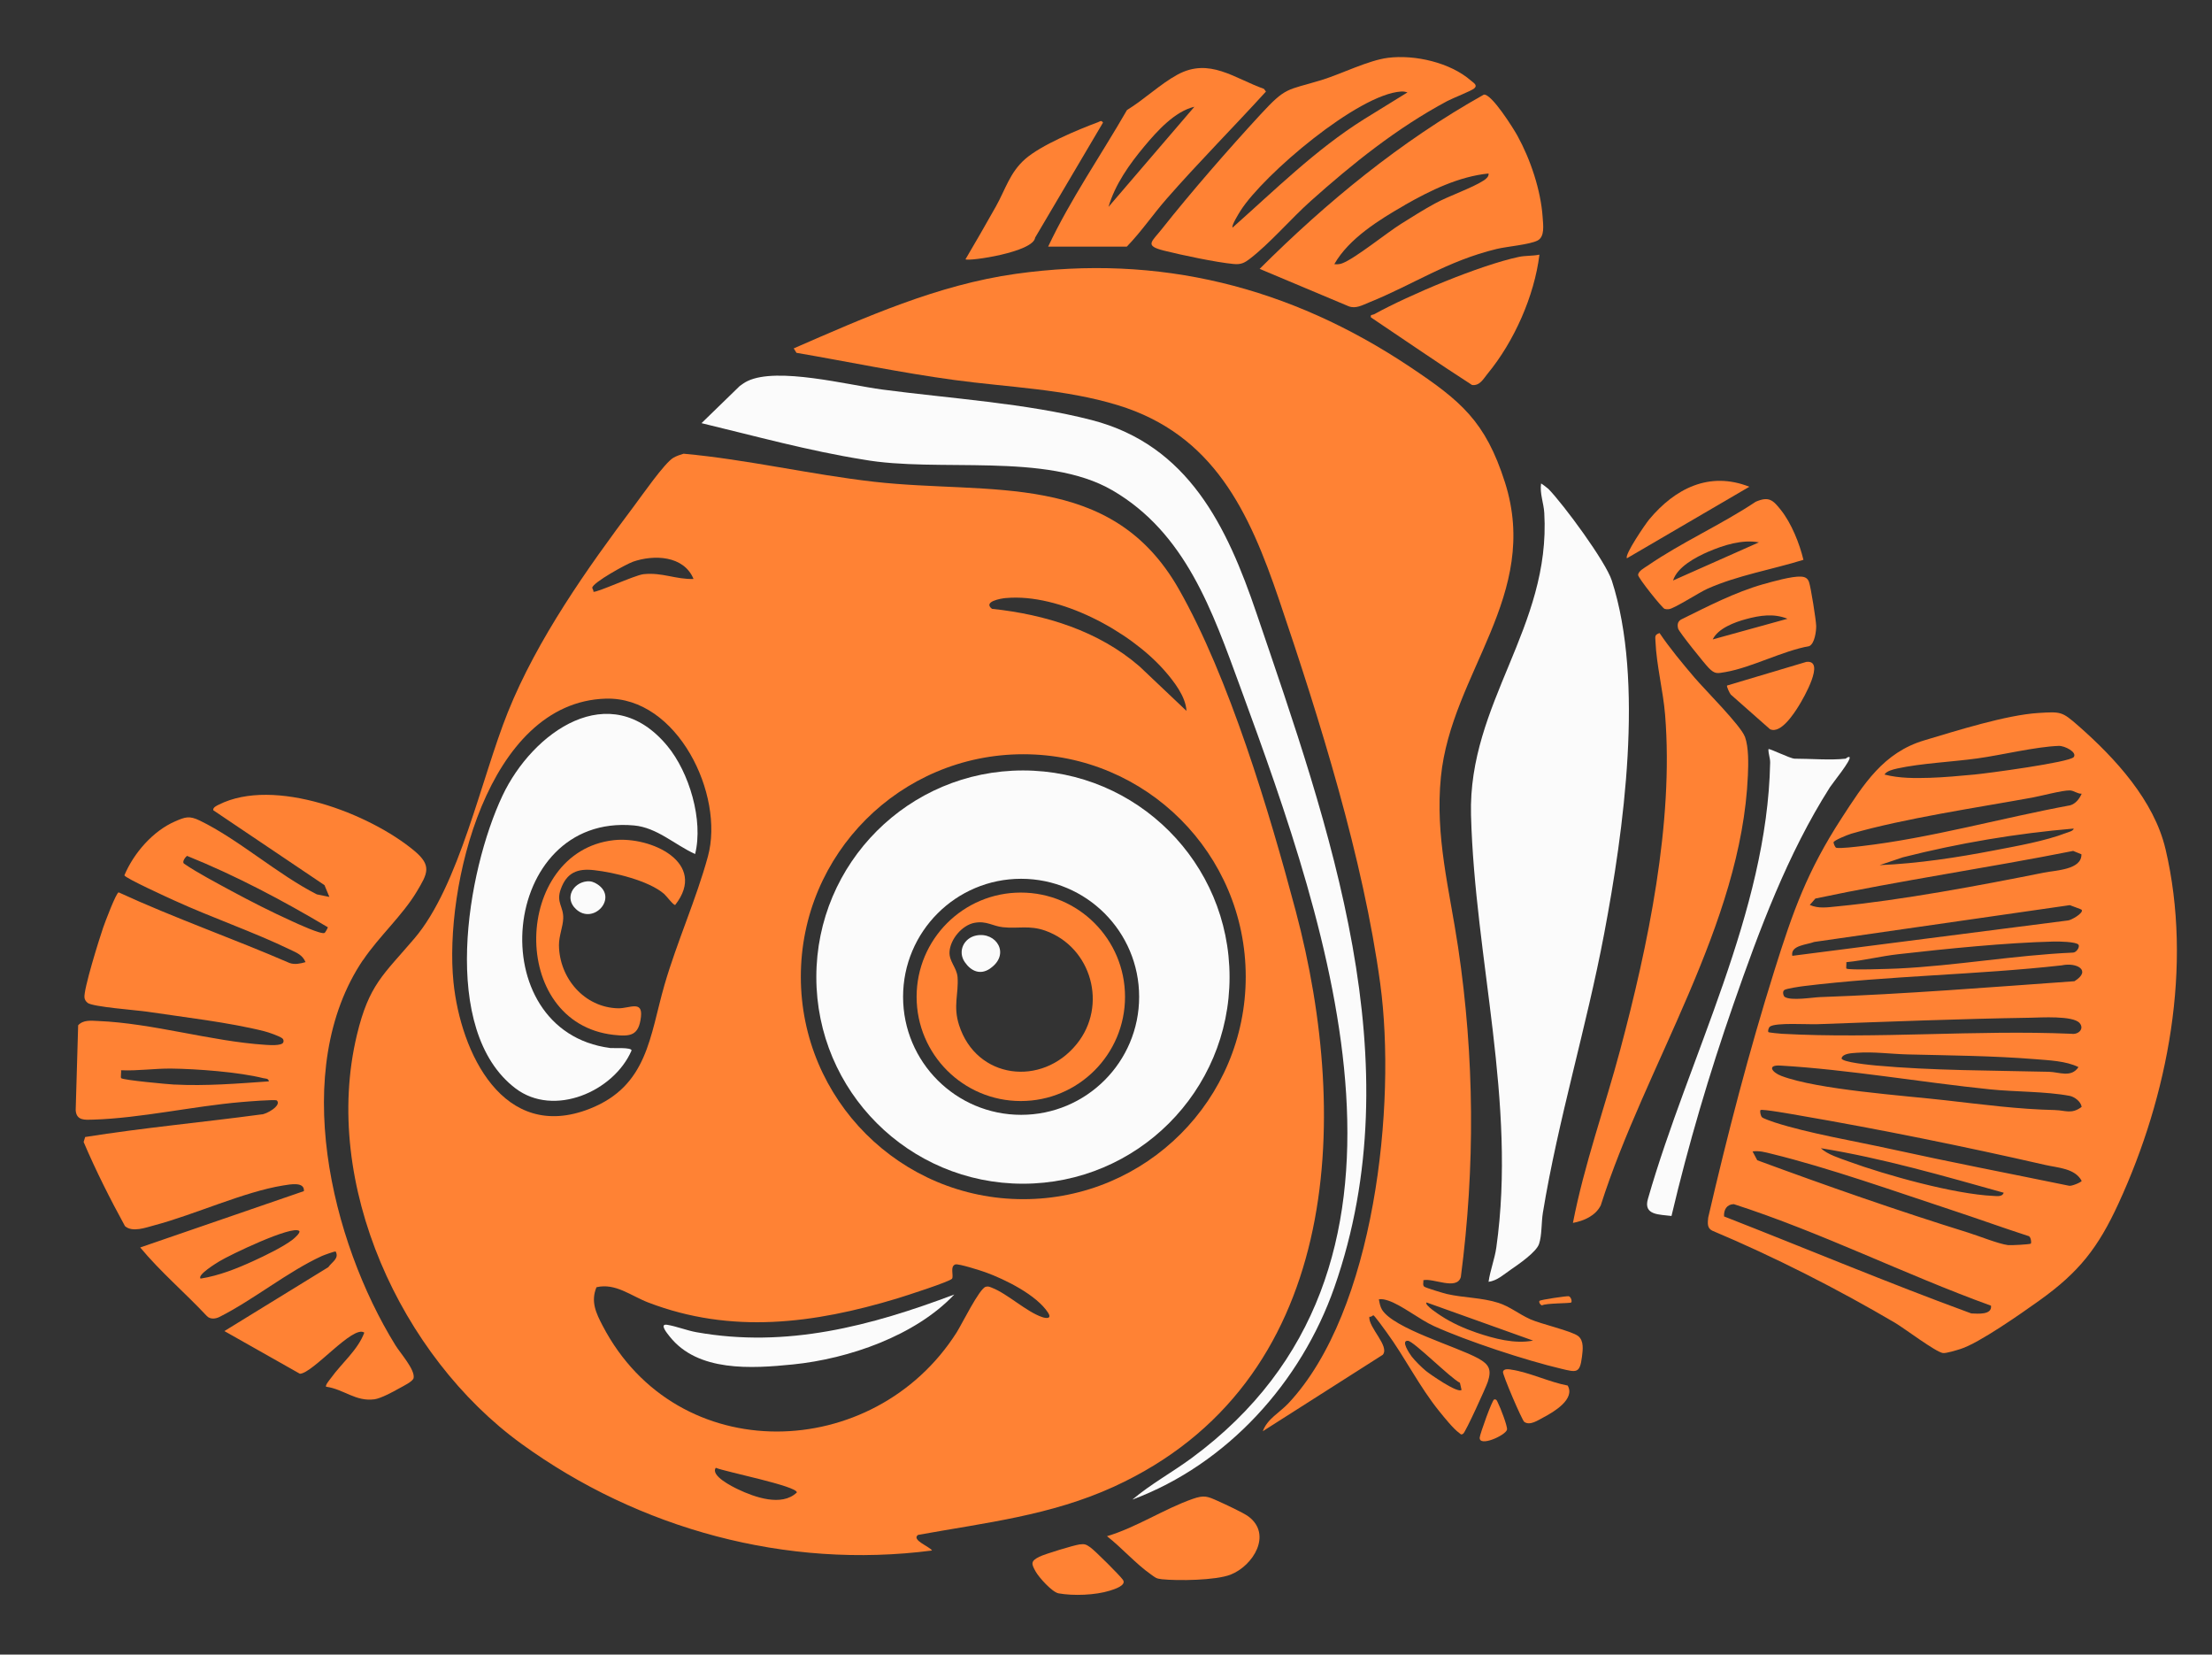 <?xml version="1.0" encoding="UTF-8"?>
<svg id="Layer_2" data-name="Layer 2" xmlns="http://www.w3.org/2000/svg" viewBox="0 0 529.61 396.05">
  <rect x="0" y="0" width="529.61" height="396.05" fill="#333333" stroke="none"/>
  <g id="Layer_1-2" data-name="Layer 1">
    <g>
      <!-- <path d="M383.43,124.88c3.73-7.53,10.66-13.92,18.97-15.87,15.21-3.58,32.84,8.36,36.81,23.11,1.52,5.64,3.98,20.12,2.59,25.42-1.75,6.65-8.33,14-11.91,19.87,1.12,0,2.07.43,3.22.4,15.76-.41,31.14-6.76,46.12-10.64,7.26-1.88,16.01-4.87,22.89-.86,15.47,9,20.91,27.85,24.6,44.29,7.51,33.45-.19,56.62-15.39,86.09-7.49,14.52-22.67,21.84-35.48,30.76-2.12,1.47-3.59,3.9-6.36,3.58-1.43-.17-4.69-1.88-6.22-2.57-12.53-5.64-24.02-13.86-36.53-19.81-8.01-3.81-25.98-12.18-34.12-13.46-8.74-1.38-16.92,7.5-24.49,10.85-1.55,1.85-.23,1.65,1.45,1.55,4.91-.27,13.76-2.69,18.07-.97,2.67,1.07,5.96,6.02,1.99,7.32-.37.12-6.72.9-5.42,2,7.83.69,10.55,1.17,9.89,9.7-.99,12.84-12.55,21.68-24.07,25.04-11.57,3.37-18.09,2.17-25.58-7.36-1.52-1.94-8.53-13.28-9.63-13.6-.45-.13-.89-.14-1.34.02l-39.5,24.67c-.6.64,1.64,1.42,2.03,1.59,6,2.67,11.56,3.71,16.63,8.49,7.51,7.08,7.79,18.55.2,25.71-8.64,8.14-20.53,4.39-29.63-.85-1.43-.82-4.86-3.87-6.15-3.74-1.13.11-2.51,3.43-3.44,4.58-9.25,11.51-18.21,4.05-25.69-4.77-2.51-2.96-3.57-6.3-5.55-8.91-1.79-2.36-4.58-1.37-7.16-1.12-8.5.84-16.98,2.63-25.54,3.01-34.91,1.54-74.94-13.65-100.14-37.7-1.94-1.85-5.59-7.73-8.55-6.65-29.33,22.18-67.64-8.46-84.68-32.6-30.27-42.86-19.95-119.81,44.5-117.18,13.76.56,27.12,4.55,38.06,12.95.93.72,4.93,4.69,5.55,4.39.37-.18.59-.78.77-1.15,3.72-7.76,5.98-19.26,9.21-27.71,9.64-25.18,32.07-56.16,50.34-76.03,18.53-20.15,31.73-21.53,55.49-31.3,3.52-1.45,5.29-1.81,7.34-5.23,8.95-14.89,12.61-33.16,28.38-43.56,3.64-2.4,24.36-10.29,28.83-11.14,9.77-1.86,12.19,1.6,20.25,3.88,7.52,2.13,16.07-4.72,23.12-7.33,17.2-6.37,35.2,2.94,43.57,18.3,12.47,22.92,3.99,48.95-6.21,70.8-1.52,3.25-5.27,7.52-2.99,10.71s7.21,7.55,10.1,10.84c3.17,3.6,6.24,8.05,9.51,11.43.39.41.66.88,1.33.75Z"/> -->
      <g>
        <path fill="#fbfbfb" d="M237.05,231.83c4.97-3.42,1.48-8.89-3.34-7.9-2.93.6-4.49,3.77-2.72,6.36,1.5,2.19,3.72,3.16,6.06,1.55Z"/>
        <path fill="#ff8234" d="M86.93,229.81c3.81-5.66,9.47-10.71,12.88-16.43,2.57-4.31,3.64-6.17-.59-9.71-10.68-8.92-33.54-17.77-46.84-11.06-.48.24-1.48.67-1.31,1.34l26.62,17.92,1.17,2.82-3-.61c-9.38-4.76-18.75-13.17-28.02-17.66-2.53-1.23-3.5-.86-5.92.19-5.33,2.31-9.92,7.62-12.14,12.91.15.65,10.44,5.34,11.9,6,9.07,4.15,18.91,7.5,27.8,11.79,1.57.76,2.94,1.25,3.67,2.99-1.24.35-2.54.65-3.82.21-13.54-5.87-27.53-10.74-40.92-16.91-.6.04-3.33,7.32-3.71,8.42-.89,2.58-4.79,15-4.47,16.83.09.49.35.88.73,1.19,1.18.98,11.76,1.75,14.25,2.12,8.74,1.31,19.66,2.56,28.06,4.68,1,.25,3.59,1.14,4.32,1.7.33.26.35.69.23.98-.37.87-3.43.63-4.37.57-12.95-.85-26.88-5.17-39.98-5.7-1.64-.07-3.55-.32-4.76,1.03l-.59,20.3c.16,2.56,2.2,2.34,4.22,2.28,11.33-.35,23.93-3.22,35.39-4.2,1.04-.09,8.26-.69,8.56-.38,1.22,1.23-2.66,3.37-3.71,3.33-14.04,1.89-28.26,3.19-42.19,5.41l-.37,1.19c2.93,6.88,6.32,13.6,9.9,20.14,1.79,1.57,4.97.35,7.05-.2,9.57-2.53,21.46-8.03,30.82-9.53,1.69-.27,5.17-.96,4.97,1.35l-39.19,13.49c4.85,5.85,10.74,10.84,15.95,16.41.78.82,2.02.7,2.96.25,8.15-4.09,16.44-10.89,24.59-14.62.49-.22,3.15-1.19,3.3-1.07.88,1.67-.87,2.47-1.77,3.75l-24.88,15.29,18.08,10.22c3.13-.1,12.76-11.81,15.42-9.84-1.55,4.16-5.37,7.24-7.98,10.86-.27.37-1.45,1.75-1.16,2.08,4.23.59,7.09,3.63,11.58,3.01,1.51-.21,4.41-1.76,5.81-2.56.96-.55,3.41-1.68,3.56-2.55.36-2-3.19-5.93-4.36-7.83-15.46-24.98-25.35-66.09-7.77-92.2ZM41.75,259.61c-1.47-.07-12.3-1.07-12.74-1.54-.17-.18.05-1.44-.02-1.89,4.03.18,7.98-.44,12.01-.4,6.11.07,16.17.82,22.06,2.3.53.13,1.19,0,1.33.76-7.51.53-15.09,1.15-22.65.76ZM70.09,296.7c-2.24,1.74-6.69,3.89-9.36,5.11-4.04,1.85-8.3,3.54-12.7,4.24-.9-.87,3.85-3.74,4.45-4.11,2.36-1.47,17.46-8.73,19.15-7.3.45.38-1.25,1.84-1.55,2.07ZM69.86,220.48c-4.69-2.11-9.94-4.78-14.47-7.23-3.41-1.85-8.21-4.37-11.31-6.51-.59-.41.3-1.59.71-1.87,11.72,4.73,22.86,10.64,33.7,17.08.05.07-.57,1.22-.76,1.35-.74.49-6.65-2.26-7.87-2.81Z"/>
        <path fill="#ff8234" d="M244.41,263.55c13.78,0,24.95-11.17,24.95-24.95s-11.17-24.95-24.95-24.95-24.95,11.17-24.95,24.95,11.17,24.95,24.95,24.95ZM233.34,220.89c2.84-.53,4.34.79,6.76,1.05,3.68.4,6.36-.53,10.2.84,11.07,3.98,14.95,17.92,7.5,27.12-8.35,10.33-24.03,8.43-28.18-4.54-1.46-4.55-.08-7.44-.35-11.43-.16-2.29-2.06-3.78-1.93-6.09.17-3.01,3-6.4,6.01-6.96Z"/>
        <path fill="#fbfbfb" d="M266.29,117.34c17.61,10.22,24.01,29,30.63,47.03,21.7,59.12,49.85,139.36-11.59,184.62-4.65,3.43-9.8,6.23-14.21,9.96,22.7-8.47,40.4-28.08,48.36-50.8,18.94-54.09-1.14-109.95-18.65-161.39-7.04-20.7-16.28-40.21-39.44-46.21-15.55-4.03-34.09-5.18-50.17-7.31-8.28-1.1-25.06-5.45-32.22-2.04-.67.32-1.27.75-1.87,1.18l-9.17,8.91c12.84,3.08,25.63,6.62,38.69,8.71,17.91,3.21,43.78-1.86,59.65,7.35Z"/>
        <path fill="#fbfbfb" d="M244.92,283.34c27.32,0,49.47-22.14,49.47-49.46s-22.15-49.46-49.47-49.46-49.47,22.14-49.47,49.46,22.15,49.46,49.47,49.46ZM244.48,210.35c15.61,0,28.26,12.65,28.26,28.25s-12.65,28.25-28.26,28.25-28.26-12.65-28.26-28.25,12.65-28.25,28.26-28.25Z"/>
        <path fill="#ff8234" d="M261.04,370.37c-.98-.68-1.32-.86-2.56-.69-1.44.2-8.33,2.3-9.64,2.95-2.15,1.06-1.91,1.71-.86,3.57.78,1.39,3.93,4.91,5.47,5.19,3.56.64,8.8.44,12.27-.64,1.12-.35,4.06-1.27,3.14-2.59-.73-1.06-6.75-7.05-7.82-7.79Z"/>
        <path fill="#ff8234" d="M146.93,201.11c-24.07,2.71-25.38,43.75,0,46.6,4.02.45,6.02.2,6.53-4.31.46-4.06-2.79-1.99-5.48-2.05-8.07-.19-14.07-7.23-14.15-15.1-.02-2.2.95-4.42,1.02-6.4.1-2.9-1.76-3.78-.58-7.04,1.42-3.92,3.95-4.98,7.94-4.53,4.82.53,13.14,2.52,16.78,5.68.61.53,2.24,2.76,2.67,2.65,7.9-10.09-5.84-16.5-14.74-15.5Z"/>
        <path fill="#ff8234" d="M219.81,367.4c16.16-2.92,31.78-4.64,46.88-11.54,54.13-24.74,56.98-87.26,43.54-137.81-6.32-23.77-15.94-55.88-28-77.06-16.22-28.48-45.18-22.52-72.92-25.67-15.24-1.73-30.38-5.33-45.64-6.72-.83.26-1.7.53-2.46.98-2.12,1.25-7.53,9.06-9.4,11.54-11.25,14.96-23.22,31.94-30.21,49.34-6.39,15.9-11.66,41.58-22.36,54.15-7.45,8.75-10.89,11.04-13.79,23.13-8.53,35.58,10.52,76.9,39.36,97.83,28.21,20.47,63.51,30.09,98.34,25.57-.46-.89-5.04-2.53-3.35-3.73ZM240.86,143.15c12.8-1.17,29.6,7.89,37.89,17.3,2.26,2.57,5.15,6.25,5.32,9.71l-11.24-10.65c-9.81-8.5-22.55-12.43-35.33-13.78-2.21-1.71,2.04-2.47,3.36-2.59ZM245,180.54c29.41,0,53.26,23.84,53.26,53.25s-23.84,53.25-53.26,53.25-53.26-23.84-53.26-53.25,23.84-53.25,53.26-53.25ZM151.48,134.48c5.06-1.78,12.24-1.53,14.57,4.1-4.28.14-7.53-1.63-11.99-1.14-2.11.23-11.47,4.59-11.99,4.19.09-.34-.3-.78-.27-.96.22-1.29,8.14-5.64,9.68-6.18ZM108.57,235.06c-2.27-22.46,8.07-67.02,36.48-67.83,17.14-.49,28.48,23.01,24.44,37.78-2.8,10.25-7.4,20.42-10.39,30.72-3.55,12.28-3.99,24.19-17.91,29.67-20.71,8.14-30.91-13.45-32.62-30.33ZM176.7,356.49c-1.31-.62-6.66-3.26-5.32-5.15,2.2.94,19.43,4.35,19.41,5.9-3.61,3.47-10.12,1.14-14.09-.75ZM144.29,317.34c-1.59-3.04-2.9-5.8-1.48-9.22,4.54-1.08,8.28,2.08,12.39,3.65,19.93,7.64,39.66,5.06,59.59-.96,1.71-.52,12.73-4.05,13.16-4.75.43-.7-.56-2.95.79-3.4.72-.24,6.08,1.47,7.18,1.87,4.72,1.7,12.3,5.45,15.03,9.71.92,1.44-.41,1.37-1.41,1.03-3.76-1.25-8.33-5.6-12.02-7.02-.55-.21-.88-.42-1.52-.24-1.52.42-5.75,9.03-6.97,10.95-19.83,31.15-66.9,32.58-84.74-1.62Z"/>
        <path fill="#fbfbfb" d="M166.73,318.88c-2.28-.41-4.85-1.43-6.99-1.77-2.02-.32.08,2.15.61,2.82,6.73,8.49,19.57,7.67,29.49,6.67,13.38-1.35,29.32-6.87,38.64-16.74-20.03,7.55-40.18,12.88-61.75,9.02Z"/>
        <path fill="#ff8234" d="M247.84,56.87l16.25-27.53c-.45-.65-.7-.27-1.22-.08-4.87,1.8-13.69,5.51-17.44,8.83-3.66,3.23-4.69,7.23-6.97,11.3-2.38,4.25-4.83,8.48-7.3,12.68.76.55,16.31-1.71,16.68-5.2Z"/>
        <path fill="#fbfbfb" d="M140.46,210.97c-3.26.37-5.37,3.98-2.59,6.61,4.15,3.94,10.2-2.63,5.16-5.92-.82-.53-1.57-.8-2.56-.69Z"/>
        <path fill="#fbfbfb" d="M146.07,250.85c-31.13-4.06-26.44-56.18,5.7-53.27,5.57.5,9.77,4.64,14.66,6.84,2.01-8.07-1.39-19.53-6.66-25.88-13.74-16.58-32.28-3.32-39.47,11.93-8.5,18.01-15.11,56.22,3.14,70.06,9.17,6.95,23.5.78,27.77-9.08.03-.82-4.42-.5-5.15-.59Z"/>
        <path fill="#ff8234" d="M392.2,137.62c-.02.68,5.78,7.96,6.36,8.13.35.1.66.1,1.02.06,1.26-.12,7.29-4.03,9.23-4.89,7.22-3.21,15.44-4.58,22.98-6.92-.95-3.93-2.86-8.72-5.39-11.91-1.91-2.41-2.88-3.35-6.04-1.99-8.16,5.45-17.81,9.75-25.84,15.28-.71.49-2.29,1.3-2.31,2.24ZM409.07,132.04c3.65-1.58,8.13-2.96,12.06-2.22l-20.56,9.13c1.04-3.28,5.46-5.6,8.5-6.92Z"/>
        <path fill="#ff8234" d="M418.84,116.51c-9.58-3.78-17.8.42-23.97,7.81-.9,1.07-6.02,8.57-5.34,9.31l29.31-17.12Z"/>
        <path fill="#fbfbfb" d="M369.74,122.77c1.61,27.42-18.26,45.49-17.54,72.35.92,34.46,10.96,68.72,6.06,103.47-.39,2.78-1.47,5.45-1.86,8.23,2.07-.27,3.63-1.76,5.29-2.89,1.82-1.25,6.11-4.18,6.79-6.15.71-2.05.55-5.2.92-7.46,3.65-22.29,10.45-44.45,14.67-66.78,4.69-24.75,9.66-60.38,1.84-84.57-1.48-4.58-11.59-18.27-15.18-21.94-.17-.17-1.7-1.36-1.76-1.28-.34,2.39.64,4.69.77,7.03Z"/>
        <path fill="#ff8234" d="M422.18,139.83c-6.79,1.93-13.39,5.35-19.7,8.47-.83.51-.92,1.26-.69,2.17.2.78,6.37,8.46,7.34,9.43,1.48,1.48,1.97,1.32,4.02.96,6.29-1.1,13.55-5.03,20.05-6.21,1.28-.61,1.66-3.54,1.64-4.82-.02-1.35-1.29-9.32-1.71-10.5-.33-.94-.95-1.25-1.91-1.31-2.15-.13-6.81,1.18-9.04,1.82ZM410.08,153.04c1.25-2.61,5.2-4.1,7.91-4.83,3.32-.91,6.7-1.43,9.98-.1l-17.89,4.94Z"/>
        <path fill="#ff8234" d="M432.46,158.44l-18.95,5.65c-.18.2.62,1.85.88,2.16l9.4,8.3c2.57,1.19,5.76-3.78,6.91-5.64,1.04-1.67,6.51-11.08,1.75-10.47Z"/>
        <path fill="#ff8234" d="M269.79,59.03c3.45-3.55,6.24-7.68,9.51-11.42,7.67-8.77,15.95-17.07,23.8-25.69l-.48-.65c-7.14-2.54-13.07-7.55-20.71-3.4-4.07,2.21-8.07,6.03-12.08,8.47-6.27,10.9-13.52,21.32-18.88,32.7h18.85ZM273.97,35.05c3.06-3.66,7.29-8.39,12-9.5l-20.56,23.97c1.54-5.34,5.02-10.24,8.56-14.47Z"/>
        <path fill="#ff8234" d="M328.98,75.22c-.43.24-.93-.02-.75.75,8.06,5.39,16.09,10.96,24.21,16.18,1.85.26,2.74-1.49,3.73-2.7,6.34-7.68,11.2-18.61,12.41-28.5-1.61.35-3.37.2-4.97.55-9.36,2.01-26.12,9.05-34.63,13.73Z"/>
        <path fill="#ff8234" d="M278.16,54.84c-2.44,3.08-4.25,3.96.56,5.16,4.21,1.05,12.46,2.8,16.62,3.19,1.79.17,2.61-.25,3.96-1.29,4.78-3.68,9.79-9.55,14.45-13.72,10.09-9.02,20.76-17.57,32.74-23.98,1.33-.71,5.8-2.44,6.48-3.04.9-.79-.19-1.34-.79-1.87-4.96-4.33-13.44-6.26-19.86-5.45-4.75.6-11.14,3.86-15.98,5.34-8.29,2.53-8.34,1.49-14.58,8.26-7.67,8.32-16.6,18.56-23.6,27.4ZM335.46,21.91c.6-.03.96.03,1.52.21l-10.47,6.46c-11.55,7.26-21.26,16.91-31.4,25.89-.35-.42,1.52-3.42,1.89-4.01,5.53-8.69,28.2-27.94,38.46-28.55Z"/>
        <path fill="#ff8234" d="M322.9,73.31c1.71.66,3.29-.27,4.83-.89,10.76-4.34,18.71-9.94,30.58-12.82,2.56-.62,7.8-1.02,9.79-2.01,1.82-.9,1.37-3.75,1.25-5.59-.44-6.49-2.91-13.82-6.02-19.48-.92-1.68-6.26-10.22-8.08-9.86-19.85,11.11-37.61,25.69-53.66,41.7l21.31,8.95ZM336.35,49.07c6.11-3.49,12.96-6.83,20.05-7.54.1.75-.63,1.32-1.18,1.68-2.81,1.82-8.29,3.66-11.64,5.49-2.75,1.49-5.43,3.2-8.09,4.86-3.51,2.19-10.99,8.28-14.13,9.47-.63.24-1.23.27-1.89.2,3.48-6.14,10.81-10.67,16.88-14.14Z"/>
        <path fill="#ff8234" d="M368.59,311.38c-.21.3.19.99.61,1.08.96-.56,6.75-.45,7-.7.22-.22-.03-1.34-.62-1.49-.34-.09-6.79.83-6.99,1.12Z"/>
        <path fill="#ff8234" d="M518.47,203.21c-2.73-11.59-12.01-21.71-20.81-29.43-3.98-3.49-4.16-3.45-9.6-3.12-7.7.47-19.64,4.26-27.33,6.55-9.79,2.91-14.52,10.5-19.81,18.64-8.23,12.7-11.59,22.13-16.08,36.45-6.11,19.47-11.24,39.24-15.85,59.14-.12,1.23-.32,2.52.97,3.14,14.82,6.24,29.92,13.91,43.79,22.07,2.2,1.3,9.72,6.99,11.44,7.22.78.1,3.28-.68,4.2-.97,4.4-1.36,14.68-8.6,18.87-11.59,9.56-6.83,14.09-12.65,18.98-23.27,11.86-25.76,17.83-56.81,11.24-84.82ZM454.15,183.97c5.85-1.28,13.18-1.59,19.27-2.43,5.89-.81,13.88-2.79,19.49-3,1.44-.05,4.46,1.51,3.6,2.67-.95,1.27-20.88,3.92-23.8,4.19-3.36.31-7.31.68-10.64.78-3.63.11-7.34.13-10.87-.78.47-.85,2.08-1.23,2.95-1.42ZM443.13,199.59c12.65-3.68,30.17-6.26,43.47-8.68,2.17-.4,7.22-1.76,8.97-1.71,1.02.03,1.8.84,2.84.78-.53,1.2-1.42,2.39-2.74,2.78-16.42,3.03-33.43,7.85-49.99,9.77-1.21.14-5.15.62-6.02.4-.3-.07-.68-1.07-.66-1.31.04-.46,3.42-1.82,4.13-2.02ZM496.5,198.34c-.09.57-1.3.85-1.81,1.04-5.03,1.94-11.79,3.13-17.16,4.16-9.04,1.74-18.27,3.15-27.48,3.54l5.55-1.87c13.4-3.39,27.1-5.71,40.89-6.88ZM434.64,215.08c20.4-4.33,41.22-7.32,61.73-11.4l1.98.81c.07,3.71-6.07,3.8-9.01,4.39-15.26,3.06-34.05,6.58-49.42,8.07-2.32.22-4.47.61-6.61-.34l1.33-1.52ZM434.36,225.47l61.21-8.81c.43.2,2.74.97,2.83,1.1.58.78-2.62,2.58-3.32,2.57l-65.96,8.46c-.49-2.53,3.49-2.63,5.24-3.32ZM442.06,230.31c4.17-.4,8.21-1.43,12.38-1.9,11.49-1.31,25.85-2.76,37.31-3.04,1.04-.03,5.38.03,5.89.76.39.57-.53,1.92-1.34,1.89-13.95.62-27.95,3.14-41.87,3.81-1.55.07-11.94.45-12.37,0-.09-.1.06-1.15,0-1.52ZM423.79,245.72c1.42-.99,9.01-.48,11.24-.56,16.94-.6,34.04-1.28,50.98-1.55,2.6-.04,10.32-.56,11.9,1.27,1.21,1.41-.32,2.83-1.96,2.57-22.81-.98-46.63,1.25-69.32,0-.5-.03-3.11-.28-3.22-.4-.18-.19-.01-1.05.38-1.33ZM497.64,255.43c-1.75,2.61-4.63,1.18-7.03,1.12-13.64-.33-27.96-.27-41.51-1.51-1.06-.1-8.15-.77-8.18-1.71.26-1.18,2.41-1.24,3.61-1.33,4.08-.3,8.15.29,12.16.39,10.08.25,20.42.32,30.47,1.13,3.43.28,7.48.42,10.47,1.9ZM471.98,314.39c-19.9-7.28-39.46-15.51-59.2-23.22-.09-1.6.65-2.9,2.34-2.94,21.02,6.78,40.82,16.79,61.58,24.31.27,2.24-3.11,1.92-4.71,1.85ZM486.23,297.68c-.19.19-4.78.44-5.49.35-2.3-.3-7.01-2.21-9.56-3-16.92-5.26-33.89-11.2-50.45-17.31l-1.12-2.11c1.65-.21,3.01.19,4.56.57,13.81,3.38,29.56,9,43.22,13.5,6.09,2,12.11,4.19,18.2,6.16.68.05.82,1.66.64,1.84ZM435.97,274.84c14.86,2.41,29.32,6.62,43.78,10.66-.34,1.01-1.63.8-2.46.76-9.39-.41-25.75-4.98-34.76-8.27-2.13-.78-4.95-1.63-6.56-3.14ZM495.36,283.82c-14.22-2.92-28.47-5.66-42.64-8.78-8.7-1.92-19.59-3.72-27.87-6.39-.59-.19-2.68-.93-2.97-1.21-.38-.37-.55-1.54-.37-1.72.33-.33,8,1.05,9.21,1.26,19.26,3.31,39.89,7.5,58.94,11.86,3.1.71,7.13.81,8.74,3.81,0,.32-2.48,1.36-3.04,1.17ZM492.12,265.71c-8.9-.19-17.4-1.33-26.22-2.33-10.06-1.15-30.82-2.55-39.44-5.86-2.21-.85-3.45-2.65-.21-2.46,16.38.96,33.8,4.01,50.27,5.7,5.98.61,13.27.47,19.01,1.55,1.14.21,2.72,1.38,2.87,2.64-2.41,1.82-3.9.82-6.28.77ZM496.69,234.87c-20.3,1.44-40.57,3.08-60.92,3.8-1.86.07-6.92.95-8.47-.05-.28-.18-.64-1.26-.08-1.65.53-.36,3.86-.84,4.77-.95,20.24-2.47,41.35-2.68,61.67-4.95,3.5-.77,7.21,1.2,3.03,3.79Z"/>
        <path fill="#ff8234" d="M417.78,176.37c-.97-2.69-9.59-11.26-12.08-14.19-2.92-3.43-5.84-6.93-8.36-10.65-1.26.44-1.02.84-.97,2.08.23,5.59,1.84,11.81,2.3,17.51,2.09,25.83-4.11,55.29-10.76,80.2-3.69,13.81-8.59,27.36-11.31,41.4,2.62-.49,5.39-1.68,6.66-4.19,10.67-33.55,33.69-67.12,35.23-102.94.12-2.75.22-6.67-.7-9.23Z"/>
        <path fill="#ff8234" d="M366.31,315.74c-2.63-1.18-4.8-3-7.54-3.88-4-1.28-8.28-1.19-12.34-2.12-.82-.19-4.97-1.44-5.41-1.75-.47-.34-.16-1.06-.23-1.56,2.42-.54,7.99,2.49,8.97-.74,3.45-26.35,3.28-52.65-.65-78.93-2.07-13.85-5.54-26.5-4.12-40.79,2.48-24.93,23.95-43.52,15.33-70.53-4.67-14.64-10.56-19.5-22.9-27.73-28.56-19.02-59.84-26.99-94.22-22.16-18.69,2.62-36.05,10.39-53.16,17.84l.65,1.06c12.55,2.16,25.04,4.77,37.67,6.49,13.11,1.79,26.53,2.15,39.26,6.04,22.97,7.02,31.47,25.51,38.64,46.63,9.73,28.67,20.14,61.9,24.21,91.88,3.91,28.78-1.25,78.36-22.02,100.44-2.07,2.2-5.06,3.73-6.1,6.65l28.72-18.29c1.73-2.05-3.46-6.51-3.22-9.11.41.14.87-.35.96-.35.26,0,2.75,3.48,3.16,4.04,4.48,6.12,7.85,13.04,12.64,18.95,1.11,1.37,3.41,4.24,4.74,5.16.39.27.41.57.98.19.57-.38,5.44-11.06,5.88-12.39.96-2.91.37-4.18-2.32-5.65-5.22-2.86-20.19-7.1-23-11.64-.44-.71-.6-1.66-.75-2.48.8-.12,1.43.06,2.18.29,3.21,1.03,7.56,4.56,11.01,6.12,7.96,3.6,21.98,8.21,30.51,10.22,3.56.84,4.42,1.19,4.92-2.85.2-1.62.53-3.85-.9-4.98-1.56-1.23-8.9-2.87-11.55-4.06ZM337.12,320.94c1.38.12,10.24,9,12.42,10.05l.39,1.7c-.88.9-7.53-3.73-8.56-4.57-.96-.79-2.67-2.47-3.4-3.45-.53-.71-2.67-3.89-.85-3.73ZM353.54,319c-2.87-.97-6-2.37-8.53-4.04-.44-.29-4.07-2.61-3.46-3.2l25.51,9.13c-4.41.86-9.31-.47-13.52-1.89Z"/>
        <path fill="#fbfbfb" d="M438.1,188.48c.68-1.06,5.26-6.64,4.72-7.26-.43-.15-.79.36-.95.38-3.51.41-8.48,0-12.18,0-1.06,0-6.05-2.53-6.28-2.28-.04,1.12.43,2.09.41,3.23-.7,35.86-19.51,70.43-29.25,104.38-1.22,4.04,2.87,3.75,5.63,4.13,4.05-17.16,9.03-33.99,14.83-50.66,6.17-17.73,12.97-36.03,23.07-51.91Z"/>
        <path fill="#ff8234" d="M357.74,334.98c-.48.11-3.39,8.24-3.46,9.11-.19,2.37,6.16-.5,6.53-1.86.2-.74-1.63-5.41-2.11-6.32-.21-.4-.33-1.08-.97-.93Z"/>
        <path fill="#ff8234" d="M298.89,362.98c-1.25-.93-5.67-2.96-7.33-3.71-2.51-1.13-3.27-1.43-5.96-.5-6.81,2.37-13.58,6.88-20.56,8.94,3.48,2.71,6.92,6.63,10.48,9.12,1.07.75,1.23,1.03,2.63,1.18,3.87.41,12.95.28,16.47-1.09,5.45-2.14,10.04-9.64,4.28-13.94Z"/>
        <path fill="#ff8234" d="M361.83,327.83c-.59-.08-1.78-.29-1.98.52-.15.63,4.56,11.6,5.09,11.99,1.37,1,3.33-.41,4.66-1.1,2.43-1.27,7.61-4.36,5.74-7.59-4.26-.78-9.36-3.23-13.52-3.81Z"/>
      </g>
    </g>
  </g>
</svg>